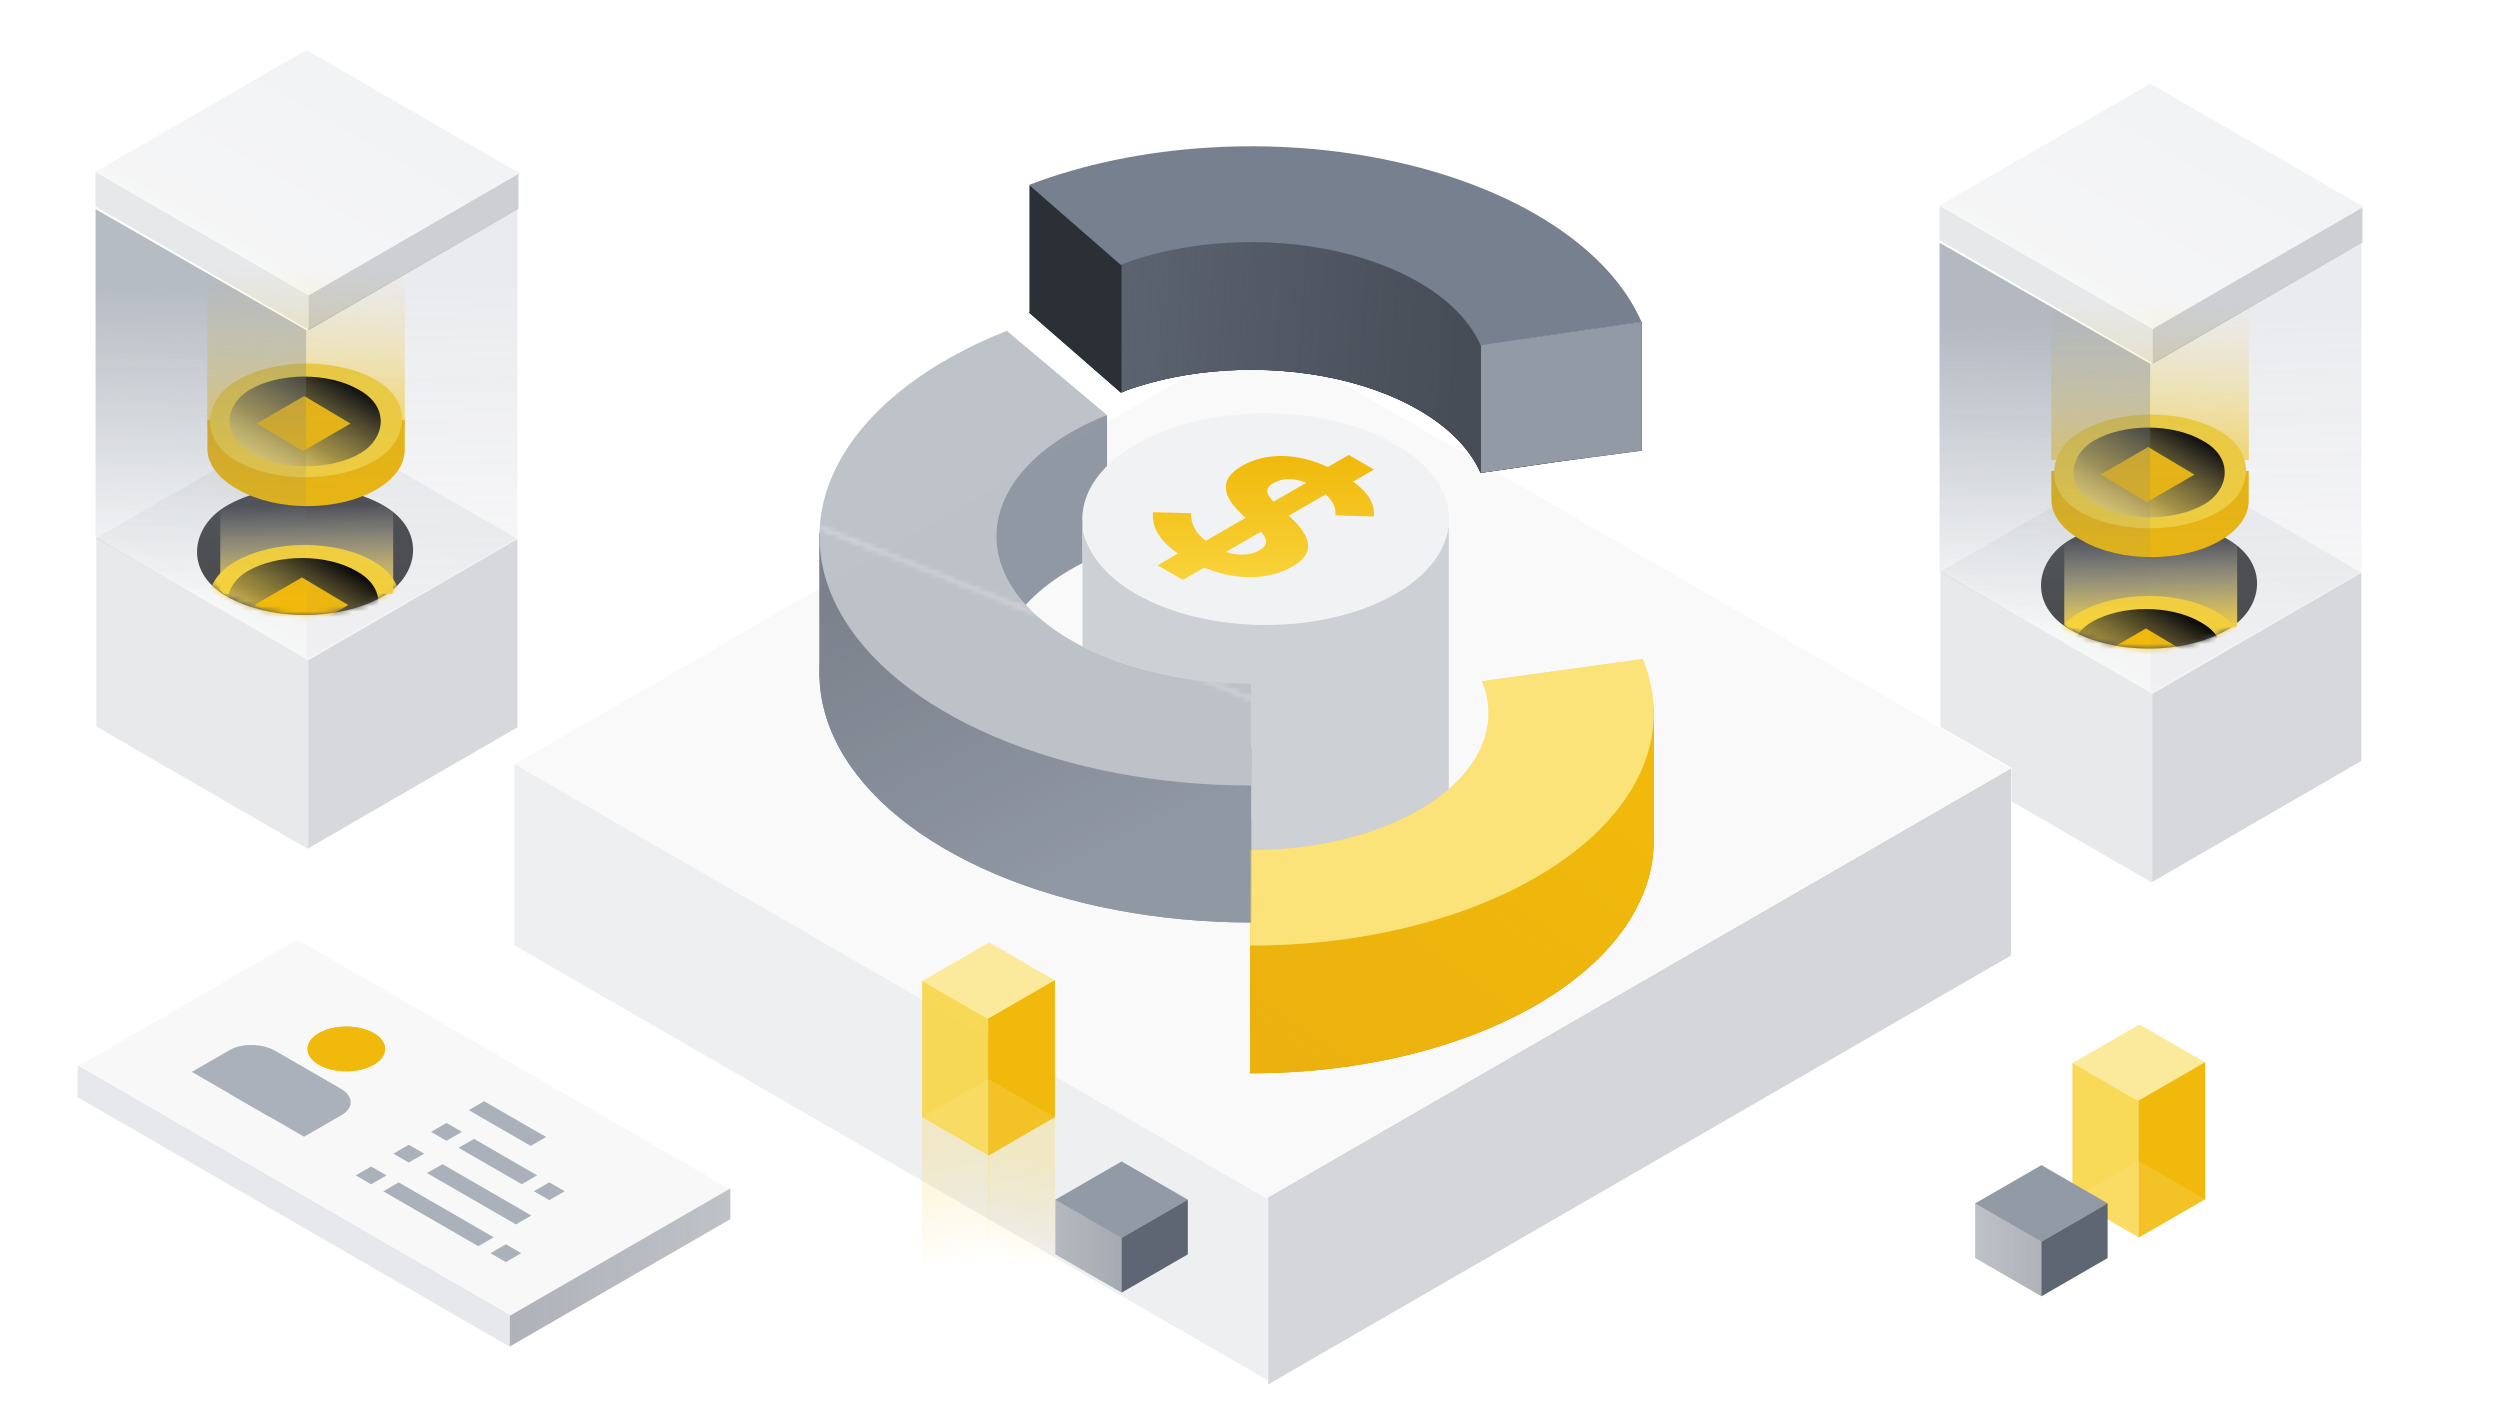 <svg width="464" height="262" viewBox="0 0 464 262" fill="none" xmlns="http://www.w3.org/2000/svg">
<g clip-path="url(#clip0_833_65856)">
<g opacity="0.65">
<path opacity="0.45" fill-rule="evenodd" clip-rule="evenodd" d="M360.131 134.9L373.238 142.467L373.318 142.421V142.513L373.401 142.56L373.318 142.608V148.726L399.46 163.843V128.786L360.131 106.043L360.131 134.9Z" fill="#AEB4BC"/>
<rect opacity="0.39" width="34.908" height="44.818" transform="matrix(4.36486e-08 1 0.866 -0.501 399.461 128.774)" fill="#5E6673"/>
</g>
<rect width="45.387" height="44.964" transform="matrix(0.866 0.5 -0.866 0.5 399.051 83.627)" fill="url(#paint0_linear_833_65856)" fill-opacity="0.1"/>
<rect opacity="0.76" width="33.565" height="33.676" rx="16.782" transform="matrix(0.866 0.5 -0.866 0.5 398.91 91.677)" fill="#14151A"/>
<rect opacity="0.7" x="380.703" y="55.842" width="36.674" height="29.541" fill="url(#paint1_linear_833_65856)"/>
<path opacity="0.96" fill-rule="evenodd" clip-rule="evenodd" d="M383.126 115.743V84.936C383.359 84.67 383.6 84.409 383.848 84.152C392.438 75.242 406.416 75.188 415.006 84.098C415.079 84.174 415.152 84.25 415.224 84.327V116.132C415.135 116.227 415.045 116.322 414.954 116.416C414.936 116.435 414.918 116.453 414.9 116.472H383.798C383.797 116.471 383.797 116.47 383.796 116.47C383.566 116.231 383.343 115.989 383.126 115.743Z" fill="url(#paint2_linear_833_65856)"/>
<path fill-rule="evenodd" clip-rule="evenodd" d="M411.625 85.319C404.558 81.239 393.101 81.239 386.034 85.319C384.923 85.96 383.986 86.664 383.225 87.411H380.739L380.739 92.456C380.732 92.622 380.732 92.789 380.739 92.956L380.739 93.147H380.75C380.933 95.672 382.695 98.165 386.034 100.093L386.468 100.344C393.535 104.423 404.993 104.423 412.06 100.344C415.509 98.352 417.275 95.757 417.357 93.147H417.36V87.411H414.604C413.894 86.757 413.046 86.139 412.06 85.57L411.625 85.319Z" fill="#F0B90B"/>
<rect width="29.635" height="29.973" rx="14.818" transform="matrix(0.866 0.5 -0.866 0.5 399.197 72.594)" fill="#F8D33A"/>
<rect width="23.655" height="23.26" rx="11.63" transform="matrix(0.866 0.5 -0.866 0.5 398.705 75.952)" fill="#F8D33A"/>
<g style="mix-blend-mode:soft-light">
<rect width="23.655" height="23.26" rx="11.63" transform="matrix(0.866 0.5 -0.866 0.5 398.705 75.952)" fill="url(#paint3_linear_833_65856)"/>
</g>
<rect width="10.209" height="9.997" transform="matrix(0.866 -0.5 -0.859 -0.512 398.451 93.194)" fill="#F0B90B"/>
<mask id="mask0_833_65856" style="mask-type:alpha" maskUnits="userSpaceOnUse" x="378" y="96" width="42" height="25">
<rect width="33.565" height="33.676" rx="16.782" transform="matrix(0.866 0.5 -0.866 0.5 398.91 91.677)" fill="url(#paint4_linear_833_65856)"/>
</mask>
<g mask="url(#mask0_833_65856)">
<path fill-rule="evenodd" clip-rule="evenodd" d="M411.206 118.989C404.141 114.911 392.687 114.911 385.622 118.989C384.511 119.63 383.575 120.334 382.814 121.081H380.328L380.328 126.127C380.322 126.291 380.322 126.455 380.328 126.62L380.328 126.814H380.34C380.523 129.338 382.284 131.83 385.622 133.757L386.057 134.008C393.121 138.086 404.576 138.086 411.64 134.008C415.089 132.017 416.854 129.423 416.936 126.814H416.939V121.081H414.184C413.474 120.427 412.626 119.809 411.64 119.24L411.206 118.989Z" fill="#F0B90B"/>
<rect width="29.625" height="29.963" rx="14.813" transform="matrix(0.866 0.5 -0.866 0.5 398.78 106.27)" fill="#F8D33A"/>
<rect width="23.648" height="23.253" rx="11.626" transform="matrix(0.866 0.5 -0.866 0.5 398.289 109.627)" fill="#F8D33A"/>
<g style="mix-blend-mode:soft-light">
<rect width="23.648" height="23.253" rx="11.626" transform="matrix(0.866 0.5 -0.866 0.5 398.289 109.627)" fill="url(#paint5_linear_833_65856)"/>
</g>
<rect width="10.206" height="9.993" transform="matrix(0.866 -0.5 -0.859 -0.512 398.034 126.861)" fill="#F0B90B"/>
</g>
<g style="mix-blend-mode:multiply" opacity="0.05">
<rect width="61.041" height="45.109" transform="matrix(4.39505e-08 1 0.867 -0.498 399.165 67.526)" fill="#76808F"/>
</g>
<rect opacity="0.08" width="61.041" height="45.109" transform="matrix(-4.39505e-08 1 -0.867 -0.498 399.094 67.526)" fill="url(#paint6_linear_833_65856)"/>
<g style="mix-blend-mode:multiply" opacity="0.12">
<rect width="61.041" height="45.109" transform="matrix(4.39505e-08 1 0.867 -0.498 399.166 67.526)" fill="url(#paint7_linear_833_65856)"/>
</g>
<g style="mix-blend-mode:screen" opacity="0.52">
<rect width="61.041" height="45.109" transform="matrix(-4.39505e-08 1 -0.867 -0.498 399.094 67.526)" fill="url(#paint8_linear_833_65856)"/>
</g>
<rect opacity="0.31" width="6.412" height="45.608" transform="matrix(-4.36486e-08 1 -0.866 -0.501 399.464 60.995)" fill="#AEB4BC"/>
<rect opacity="0.31" width="6.468" height="44.992" transform="matrix(4.36486e-08 1 0.866 -0.501 399.509 61.077)" fill="#5E6673"/>
<rect width="45.828" height="45.139" transform="matrix(0.866 0.5 -0.866 0.5 399.098 15.527)" fill="url(#paint9_linear_833_65856)" fill-opacity="0.1"/>
<path opacity="0.21" fill-rule="evenodd" clip-rule="evenodd" d="M235.318 256.209V222.559L95.475 141.806L95.475 175.456L235.318 256.209Z" fill="#AEB4BC"/>
<path opacity="0.11" d="M233.612 62.14L373.325 142.796L235.298 222.479L95.586 141.823L233.612 62.14Z" fill="#CACED3"/>
<rect opacity="0.23" width="34.673" height="159.207" transform="matrix(4.37114e-08 1 0.866 -0.5 235.371 222.271)" fill="#474D57"/>
<g opacity="0.8">
<mask id="mask1_833_65856" style="mask-type:alpha" maskUnits="userSpaceOnUse" x="142" y="8" width="222" height="161">
<rect width="201.059" height="92.388" transform="matrix(0.929 0.369 0.369 -0.929 142.104 93.908)" fill="#D9D9D9"/>
</mask>
<g mask="url(#mask1_833_65856)">
<path fill-rule="evenodd" clip-rule="evenodd" d="M205.472 86.49V77.082H172.238V94.286C169.975 95.76 167.879 97.317 165.96 98.945H152.071V125.709H152.102C152.225 130.079 153.42 134.444 155.692 138.67C160.762 148.1 170.925 156.347 184.696 162.203C189.748 164.352 195.188 166.138 200.896 167.537L200.896 147.623C200.883 147.301 200.883 146.978 200.896 146.656L200.896 138.588H191.254C189.516 136.847 188.106 134.991 187.063 133.05C184.071 127.485 184.242 121.513 187.551 116.008C190.225 111.56 194.835 107.605 200.896 104.51V96.827C200.747 93.258 202.272 89.671 205.472 86.49Z" fill="#76808F"/>
<path d="M232.225 145.794C215.121 145.794 198.466 142.634 184.695 136.778C170.925 130.921 160.762 122.675 155.692 113.244C150.622 103.814 150.913 93.695 156.52 84.366C162.127 75.038 172.758 66.99 186.856 61.4L205.453 77.03C197.133 80.329 190.86 85.078 187.551 90.583C184.242 96.088 184.071 102.059 187.062 107.624C190.054 113.189 196.051 118.055 204.177 121.511C212.303 124.967 222.132 126.832 232.225 126.832L232.225 145.794Z" fill="#AEB4BC"/>
</g>
</g>
<path opacity="0.43" fill-rule="evenodd" clip-rule="evenodd" d="M200.913 104.502L200.913 119.989C201.959 120.523 203.048 121.031 204.178 121.511C212.304 124.967 222.132 126.832 232.225 126.832V138.588H232.236V162.147H232.226V170.291C241.812 170.73 251.659 168.833 258.992 164.6C265.085 161.082 268.385 156.562 268.89 151.959V150.139C268.902 150.026 268.913 149.912 268.922 149.799C268.913 149.685 268.902 149.572 268.89 149.458V127.897L268.89 127.897V125.397L268.89 125.396V100.883L268.89 100.882V98.382L268.89 98.381L268.89 97.84H268.845C268.253 102.359 264.963 106.783 258.976 110.24C245.687 117.911 224.142 117.911 210.853 110.24C204.866 106.783 201.577 102.359 200.984 97.84H200.984C201.132 98.97 201.449 100.095 201.935 101.2C201.282 99.891 200.961 98.771 200.961 97.84V104.477C200.945 104.485 200.929 104.493 200.913 104.502Z" fill="url(#paint10_linear_833_65856)"/>
<path opacity="0.17" d="M258.976 110.24C245.687 117.912 224.142 117.912 210.853 110.24C197.565 102.569 197.565 90.13 210.853 82.459C224.142 74.787 245.687 74.787 258.976 82.459C272.265 90.13 272.265 102.569 258.976 110.24Z" fill="#CACED3"/>
<path d="M219.543 107.627L223.494 105.346C229.873 107.984 235.84 107.485 239.873 105.156C244.071 102.733 243.659 99.787 239.215 95.701L246.046 91.757C247.569 93.158 247.98 94.441 247.857 95.653L254.977 95.867C255.224 93.634 254.071 91.495 251.149 89.381L255.018 87.147L250.326 84.439L246.458 86.672C240.532 83.964 234.811 83.988 230.49 86.482C226.498 88.787 226.292 91.804 231.189 96.105L223.782 100.381C221.806 98.86 220.983 97.102 221.066 95.249L213.987 95.059C213.781 97.554 214.851 100.12 218.637 102.733L214.851 104.919L219.543 107.627ZM236.334 89.666C237.939 88.739 239.955 88.621 242.466 89.595L236.375 93.111C234.852 91.567 234.77 90.569 236.334 89.666ZM233.741 102.139C232.177 103.042 229.996 103.256 227.527 102.448L234.029 98.694C235.675 100.452 234.935 101.45 233.741 102.139Z" fill="url(#paint11_linear_833_65856)"/>
<path d="M304.873 146.032C307.506 152.38 307.609 158.99 305.173 165.365C302.738 171.739 297.827 177.712 290.812 182.831C283.797 187.951 274.86 192.084 264.675 194.92C254.49 197.755 243.323 199.219 232.016 199.201L232.102 181.514C238.772 181.525 245.359 180.661 251.366 178.989C257.374 177.316 262.646 174.878 266.784 171.858C270.922 168.838 273.819 165.315 275.255 161.555C276.692 157.795 276.631 153.896 275.078 150.151L304.873 146.032Z" fill="#D0980B"/>
<rect width="18.858" height="25.945" transform="matrix(-1 0 0 1 306.907 131.34)" fill="#D0980B"/>
<rect width="41.934" height="22.372" transform="matrix(-1 0 0 1 273.993 168.705)" fill="#D0980B"/>
<path d="M306.908 131.34H288.049V148.358L275.078 150.151C276.631 153.896 276.692 157.795 275.255 161.555C274.294 164.071 272.679 166.481 270.475 168.705H232.06V190.249L232.016 199.201C243.324 199.219 254.49 197.755 264.675 194.919C274.86 192.084 283.797 187.951 290.812 182.831C297.827 177.712 302.738 171.739 305.173 165.365C306.191 162.701 306.766 159.995 306.898 157.285H306.908V157.057C306.933 156.403 306.933 155.748 306.908 155.094V131.34Z" fill="#E9AC11"/>
<path d="M306.907 131.34H288.049V148.358L275.078 150.151C276.631 153.896 276.692 157.795 275.255 161.555C274.294 164.071 272.679 166.481 270.475 168.705H232.059V190.249L232.016 199.201C243.323 199.219 254.49 197.755 264.675 194.919C274.86 192.084 283.797 187.951 290.812 182.831C297.827 177.712 302.737 171.739 305.173 165.365C306.191 162.701 306.766 159.995 306.897 157.285H306.907V157.057C306.933 156.403 306.933 155.748 306.907 155.094V131.34Z" fill="url(#paint12_linear_833_65856)"/>
<path d="M304.872 122.313C307.506 128.661 307.609 135.271 305.173 141.646C302.737 148.02 297.827 153.992 290.812 159.112C283.796 164.231 274.86 168.365 264.675 171.2C254.49 174.036 243.323 175.5 232.016 175.481L232.102 157.795C238.771 157.805 245.359 156.942 251.366 155.269C257.374 153.597 262.646 151.159 266.784 148.139C270.922 145.119 273.818 141.596 275.255 137.836C276.692 134.076 276.631 130.176 275.078 126.432L304.872 122.313Z" fill="#F8D33A"/>
<path opacity="0.39" d="M304.873 122.312C307.506 128.661 307.609 135.271 305.173 141.646C302.738 148.02 297.827 153.992 290.812 159.112C283.797 164.231 274.86 168.364 264.675 171.2C254.49 174.036 243.323 175.5 232.016 175.481L232.102 157.794C238.772 157.805 245.359 156.942 251.366 155.269C257.374 153.597 262.646 151.158 266.784 148.139C270.922 145.119 273.819 141.596 275.255 137.836C276.692 134.076 276.631 130.176 275.078 126.432L304.873 122.312Z" fill="#FCEA9C"/>
<g opacity="0.8">
<mask id="mask2_833_65856" style="mask-type:alpha" maskUnits="userSpaceOnUse" x="105" y="93" width="162" height="142">
<rect x="142.104" y="93.908" width="133.756" height="98.461" transform="rotate(21.666 142.104 93.908)" fill="#D9D9D9"/>
</mask>
<g mask="url(#mask2_833_65856)">
<path d="M232.224 171.219C215.121 171.219 198.465 168.059 184.695 162.203C170.925 156.346 160.761 148.1 155.692 138.669C150.622 129.239 150.912 119.119 156.52 109.791C162.127 100.463 172.758 92.415 186.856 86.825L205.452 102.455C197.133 105.754 190.86 110.503 187.551 116.008C184.242 121.512 184.07 127.484 187.062 133.049C190.054 138.614 196.051 143.48 204.177 146.936C212.303 150.392 222.131 152.256 232.224 152.256L232.224 171.219Z" fill="#76808F"/>
<path d="M205.472 77.082H172.237V94.285C169.975 95.76 167.878 97.316 165.96 98.945H152.071V125.708H152.102C152.225 130.078 153.42 134.443 155.692 138.669C160.762 148.1 170.925 156.346 184.695 162.203C198.466 168.059 215.121 171.219 232.225 171.219V162.147H232.236V138.588H191.253C189.515 136.847 188.106 134.99 187.062 133.049C184.071 127.484 184.242 121.513 187.551 116.008C190.857 110.508 197.123 105.762 205.433 102.463H205.472V77.082Z" fill="#76808F"/>
<path d="M205.472 77.082H172.237V94.285C169.975 95.76 167.878 97.316 165.96 98.945H152.071V125.708H152.102C152.225 130.078 153.42 134.443 155.692 138.669C160.762 148.1 170.925 156.346 184.695 162.203C198.466 168.059 215.121 171.219 232.225 171.219V162.147H232.236V138.588H191.253C189.515 136.847 188.106 134.99 187.062 133.049C184.071 127.484 184.242 121.513 187.551 116.008C190.857 110.508 197.123 105.762 205.433 102.463H205.472V77.082Z" fill="url(#paint13_linear_833_65856)"/>
<path d="M232.224 145.793C215.12 145.793 198.465 142.634 184.695 136.777C170.924 130.921 160.761 122.674 155.691 113.244C150.622 103.813 150.912 93.694 156.519 84.366C162.127 75.037 172.757 66.99 186.856 61.399L205.452 77.03C197.132 80.329 190.859 85.078 187.55 90.582C184.241 96.087 184.07 102.059 187.062 107.623C190.053 113.188 196.051 118.055 204.177 121.511C212.303 124.967 222.131 126.831 232.224 126.831L232.224 145.793Z" fill="#AEB4BC"/>
</g>
</g>
<path d="M190.99 58.018C200.943 54.214 212.33 51.843 224.197 51.102C236.064 50.362 248.065 51.274 259.196 53.761C270.327 56.249 280.264 60.241 288.173 65.402C296.082 70.563 301.734 76.743 304.655 83.424L274.795 87.775C273.079 83.848 269.757 80.216 265.108 77.182C260.459 74.149 254.619 71.803 248.077 70.341C241.535 68.879 234.481 68.343 227.506 68.778C220.532 69.213 213.839 70.607 207.989 72.843L190.99 58.018Z" fill="#2B2F36"/>
<path d="M191.063 34.413L253.026 36.287V43.666H272.119L274.046 58.244C277.487 59.586 280.733 61.094 283.749 62.752L304.716 59.713V83.594H304.676L304.711 83.638L288.244 85.815L274.796 87.775C273.079 83.848 269.757 80.216 265.108 77.182C260.46 74.149 254.62 71.803 248.078 70.341C241.535 68.879 234.481 68.343 227.507 68.778C221.002 69.184 214.744 70.423 209.185 72.402C208.834 72.561 208.475 72.724 208.106 72.891L208.032 72.826C208.018 72.832 208.004 72.837 207.99 72.843L191.121 58.132H191.063V58.082L190.99 58.018C191.014 58.009 191.039 57.999 191.063 57.99V34.413Z" fill="#2B2F36"/>
<path fill-rule="evenodd" clip-rule="evenodd" d="M274.813 58.547C277.971 59.812 280.959 61.217 283.749 62.752L304.716 59.713V83.594H304.676L304.712 83.638L288.244 85.815L274.813 87.772V58.547Z" fill="#929AA5"/>
<path d="M274.813 87.772L274.796 87.775C273.079 83.848 269.757 80.216 265.108 77.182C260.46 74.149 254.62 71.803 248.077 70.341C241.535 68.879 234.481 68.343 227.507 68.778C221.002 69.184 214.743 70.423 209.185 72.402C208.853 72.553 208.513 72.707 208.164 72.864V37.692H253.026V43.666H272.119L274.046 58.244C274.303 58.344 274.558 58.445 274.813 58.547V87.772Z" fill="#474D57"/>
<path opacity="0.59" d="M274.813 87.772L274.796 87.775C273.079 83.848 269.757 80.216 265.108 77.182C260.46 74.149 254.62 71.803 248.077 70.341C241.535 68.879 234.481 68.343 227.507 68.778C221.002 69.184 214.743 70.423 209.185 72.402C208.853 72.553 208.513 72.707 208.164 72.864V37.692H253.026V43.666H272.119L274.046 58.244C274.303 58.344 274.558 58.445 274.813 58.547V87.772Z" fill="url(#paint14_linear_833_65856)"/>
<path d="M190.99 34.316C200.942 30.513 212.329 28.141 224.196 27.401C236.063 26.66 248.065 27.572 259.196 30.06C270.327 32.548 280.263 36.539 288.173 41.7C296.082 46.861 301.734 53.041 304.655 59.722L274.795 64.073C273.078 60.146 269.756 56.514 265.108 53.481C260.459 50.447 254.619 48.101 248.077 46.639C241.535 45.177 234.481 44.641 227.506 45.076C220.531 45.511 213.839 46.905 207.989 49.141L190.99 34.316Z" fill="#76808F"/>
<g opacity="0.65">
<rect opacity="0.45" width="35.056" height="45.432" transform="matrix(-4.36486e-08 1 -0.866 -0.501 57.218 122.548)" fill="#AEB4BC"/>
<rect opacity="0.39" width="34.908" height="44.818" transform="matrix(4.36486e-08 1 0.866 -0.501 57.218 122.535)" fill="#5E6673"/>
</g>
<rect width="45.387" height="44.964" transform="matrix(0.866 0.5 -0.866 0.5 56.809 77.388)" fill="url(#paint15_linear_833_65856)" fill-opacity="0.1"/>
<rect opacity="0.76" width="33.565" height="33.676" rx="16.782" transform="matrix(0.866 0.5 -0.866 0.5 56.669 85.438)" fill="#14151A"/>
<rect opacity="0.7" x="38.462" y="49.603" width="36.674" height="29.541" fill="url(#paint16_linear_833_65856)"/>
<path opacity="0.96" fill-rule="evenodd" clip-rule="evenodd" d="M40.884 109.504V78.697C41.117 78.431 41.358 78.169 41.606 77.912C50.196 69.003 64.174 68.949 72.764 77.859C72.837 77.935 72.91 78.011 72.982 78.088V109.892C72.893 109.988 72.803 110.083 72.712 110.177C72.695 110.196 72.677 110.214 72.659 110.233H41.556C41.556 110.232 41.555 110.231 41.554 110.231C41.325 109.992 41.101 109.75 40.884 109.504Z" fill="url(#paint17_linear_833_65856)"/>
<path fill-rule="evenodd" clip-rule="evenodd" d="M69.384 75.853C62.317 71.773 50.859 71.773 43.793 75.853C42.682 76.494 41.745 77.198 40.983 77.945H38.498L38.498 82.99C38.491 83.156 38.491 83.323 38.498 83.49L38.498 83.681H38.508C38.692 86.206 40.454 88.699 43.793 90.627L44.227 90.878C51.294 94.957 62.752 94.957 69.819 90.878C73.268 88.886 75.034 86.291 75.116 83.681H75.119V77.945H72.363C71.653 77.291 70.805 76.673 69.819 76.104L69.384 75.853Z" fill="#F0B90B"/>
<rect width="29.635" height="29.973" rx="14.818" transform="matrix(0.866 0.5 -0.866 0.5 56.955 63.128)" fill="#F8D33A"/>
<rect width="23.655" height="23.26" rx="11.63" transform="matrix(0.866 0.5 -0.866 0.5 56.463 66.487)" fill="#F8D33A"/>
<g style="mix-blend-mode:soft-light">
<rect width="23.655" height="23.26" rx="11.63" transform="matrix(0.866 0.5 -0.866 0.5 56.463 66.487)" fill="url(#paint18_linear_833_65856)"/>
</g>
<rect width="10.209" height="9.997" transform="matrix(0.866 -0.5 -0.859 -0.512 56.209 83.728)" fill="#F0B90B"/>
<mask id="mask3_833_65856" style="mask-type:alpha" maskUnits="userSpaceOnUse" x="36" y="90" width="42" height="25">
<rect width="33.565" height="33.676" rx="16.782" transform="matrix(0.866 0.5 -0.866 0.5 56.668 85.438)" fill="url(#paint19_linear_833_65856)"/>
</mask>
<g mask="url(#mask3_833_65856)">
<path fill-rule="evenodd" clip-rule="evenodd" d="M68.963 109.524C61.898 105.446 50.444 105.446 43.379 109.524C42.269 110.165 41.333 110.869 40.571 111.615H38.086L38.086 116.661C38.079 116.825 38.079 116.99 38.086 117.154L38.086 117.349H38.097C38.28 119.872 40.041 122.365 43.379 124.291L43.814 124.542C50.879 128.62 62.333 128.62 69.397 124.542C72.846 122.552 74.611 119.957 74.693 117.349H74.696V111.615H71.941C71.231 110.962 70.383 110.343 69.397 109.775L68.963 109.524Z" fill="#F0B90B"/>
<rect width="29.625" height="29.963" rx="14.813" transform="matrix(0.866 0.5 -0.866 0.5 56.538 96.805)" fill="#F8D33A"/>
<rect width="23.648" height="23.253" rx="11.626" transform="matrix(0.866 0.5 -0.866 0.5 56.047 100.162)" fill="#F8D33A"/>
<g style="mix-blend-mode:soft-light">
<rect width="23.648" height="23.253" rx="11.626" transform="matrix(0.866 0.5 -0.866 0.5 56.047 100.162)" fill="url(#paint20_linear_833_65856)"/>
</g>
<rect width="10.206" height="9.993" transform="matrix(0.866 -0.5 -0.859 -0.512 55.792 117.396)" fill="#F0B90B"/>
</g>
<g style="mix-blend-mode:multiply" opacity="0.05">
<rect width="61.041" height="45.109" transform="matrix(4.39505e-08 1 0.867 -0.498 56.923 61.287)" fill="#76808F"/>
</g>
<rect opacity="0.08" width="61.041" height="45.109" transform="matrix(-4.39505e-08 1 -0.867 -0.498 56.851 61.287)" fill="url(#paint21_linear_833_65856)"/>
<g style="mix-blend-mode:multiply" opacity="0.12">
<rect width="61.041" height="45.109" transform="matrix(4.39505e-08 1 0.867 -0.498 56.923 61.287)" fill="url(#paint22_linear_833_65856)"/>
</g>
<g style="mix-blend-mode:screen" opacity="0.49">
<rect width="61.041" height="45.109" transform="matrix(-4.39505e-08 1 -0.867 -0.498 56.851 61.287)" fill="url(#paint23_linear_833_65856)"/>
</g>
<rect opacity="0.31" width="6.412" height="45.608" transform="matrix(-4.36486e-08 1 -0.866 -0.501 57.22 54.755)" fill="#AEB4BC"/>
<rect opacity="0.31" width="6.468" height="44.992" transform="matrix(4.36486e-08 1 0.866 -0.501 57.265 54.837)" fill="#5E6673"/>
<rect width="45.828" height="45.139" transform="matrix(0.866 0.5 -0.866 0.5 56.854 9.287)" fill="url(#paint24_linear_833_65856)" fill-opacity="0.1"/>
<rect width="14.216" height="14.426" transform="matrix(0.866 0.5 -0.866 0.5 397.071 190.131)" fill="#FCEA9C"/>
<rect opacity="0.76" width="25.241" height="14.119" transform="matrix(-4.37114e-08 1 -0.866 -0.5 396.884 204.372)" fill="#F8D33A"/>
<rect width="25.435" height="14.326" transform="matrix(4.37114e-08 1 0.866 -0.5 396.884 204.294)" fill="#F0B90B"/>
<g style="mix-blend-mode:multiply" opacity="0.36">
<path d="M396.884 204.487L396.884 229.613L396.884 229.613V229.613L390.564 225.964V225.963L384.657 222.553L384.657 211.095L384.657 211.095L384.657 197.427L384.657 197.427L384.657 197.427L396.884 204.487Z" fill="#F8D33A"/>
</g>
<rect opacity="0.19" width="14.214" height="14.181" transform="matrix(0.866 0.5 -0.866 0.5 396.923 215.47)" fill="#FCEA9C"/>
<rect width="14.207" height="14.207" transform="matrix(0.866 0.5 -0.866 0.5 378.89 216.248)" fill="#929AA5"/>
<rect width="10.166" height="14.207" transform="matrix(-4.37114e-08 1 -0.866 -0.5 378.888 230.425)" fill="url(#paint25_linear_833_65856)" fill-opacity="0.5"/>
<rect width="10.155" height="14.207" transform="matrix(4.37114e-08 1 0.866 -0.5 378.873 230.447)" fill="#5E6673"/>
<rect width="14.216" height="14.426" transform="matrix(0.866 0.5 -0.866 0.5 183.577 174.9)" fill="#FCEA9C"/>
<g opacity="0.96">
<rect opacity="0.27" width="31.065" height="14.326" transform="matrix(4.37114e-08 1 0.866 -0.5 183.39 214.028)" fill="url(#paint26_linear_833_65856)"/>
<rect opacity="0.22" width="31.065" height="14.326" transform="matrix(-4.37114e-08 1 -0.866 -0.5 183.54 214.028)" fill="url(#paint27_linear_833_65856)"/>
</g>
<rect opacity="0.76" width="25.241" height="14.119" transform="matrix(-4.37114e-08 1 -0.866 -0.5 183.39 189.141)" fill="#F8D33A"/>
<rect width="25.435" height="14.326" transform="matrix(4.37114e-08 1 0.866 -0.5 183.39 189.063)" fill="#F0B90B"/>
<g style="mix-blend-mode:multiply" opacity="0.36">
<path d="M183.375 189.256L183.375 214.382L183.375 214.382V214.382L177.055 210.733V210.733L171.149 207.322L171.149 195.864L171.148 195.865L171.148 182.196L171.149 182.197L171.149 182.196L183.375 189.256Z" fill="#F8D33A"/>
</g>
<rect opacity="0.19" width="14.214" height="14.181" transform="matrix(0.866 0.5 -0.866 0.5 183.43 200.239)" fill="#FCEA9C"/>
<rect width="14.207" height="14.207" transform="matrix(0.866 0.5 -0.866 0.5 208.172 215.561)" fill="#929AA5"/>
<rect width="10.166" height="14.207" transform="matrix(-4.37114e-08 1 -0.866 -0.5 208.171 229.739)" fill="url(#paint28_linear_833_65856)" fill-opacity="0.5"/>
<rect width="10.155" height="14.207" transform="matrix(4.37114e-08 1 0.866 -0.5 208.156 229.76)" fill="#5E6673"/>
<rect width="5.71" height="47.267" transform="matrix(4.37114e-08 1 0.866 -0.5 94.614 244.202)" fill="url(#paint29_linear_833_65856)" fill-opacity="0.5"/>
<g clip-path="url(#clip1_833_65856)">
<rect width="92.596" height="47.116" transform="matrix(0.866 0.5 -0.866 0.5 55.228 174.394)" fill="#D6DBE2" fill-opacity="0.1"/>
<path d="M59.187 197.624C56.376 196.001 56.376 193.37 59.187 191.748C61.998 190.125 66.555 190.125 69.366 191.748C72.176 193.37 72.176 196.001 69.365 197.624C66.555 199.247 61.998 199.247 59.187 197.624Z" fill="url(#paint30_linear_833_65856)" fill-opacity="0.1"/>
<g opacity="0.58">
<rect width="13.248" height="3.281" transform="matrix(0.866 0.5 -0.866 0.5 89.859 204.399)" fill="#929AA5"/>
<rect width="3.281" height="3.281" transform="matrix(0.866 0.5 -0.866 0.5 82.865 208.436)" fill="#929AA5"/>
<rect width="13.504" height="3.281" transform="matrix(0.866 0.5 -0.866 0.5 87.98 211.389)" fill="#929AA5"/>
<rect width="3.281" height="3.281" transform="matrix(0.866 0.5 0.866 -0.5 99.107 221.093)" fill="#929AA5"/>
<rect width="3.281" height="3.281" transform="matrix(0.866 0.5 -0.866 0.5 75.871 212.474)" fill="#929AA5"/>
<rect width="19.031" height="3.281" transform="matrix(0.866 0.5 -0.866 0.5 82.123 216.083)" fill="#929AA5"/>
<rect width="3.281" height="3.281" transform="matrix(0.866 0.5 -0.866 0.5 68.877 216.511)" fill="#929AA5"/>
<rect width="20.344" height="3.281" transform="matrix(0.866 0.5 -0.866 0.5 73.992 219.464)" fill="#929AA5"/>
<rect width="3.281" height="3.281" transform="matrix(0.866 0.5 0.866 -0.5 91.043 232.588)" fill="#929AA5"/>
</g>
<path opacity="0.58" d="M42.53 202.966L42.562 202.948L35.622 198.941L42.607 194.909C44.883 193.595 48.669 193.652 51.064 195.035L63.21 202.046C65.606 203.429 65.703 205.615 63.428 206.928L56.443 210.961L49.966 207.221L49.934 207.24L42.53 202.966Z" fill="#929AA5"/>
<path d="M59.187 197.624C56.377 196.001 56.377 193.37 59.187 191.747C61.998 190.125 66.555 190.125 69.366 191.747C72.177 193.37 72.177 196.001 69.366 197.624C66.555 199.247 61.998 199.246 59.187 197.624Z" fill="#F0B90B"/>
</g>
<g opacity="0.79" clip-path="url(#clip2_833_65856)">
<rect width="92.596" height="47.116" transform="matrix(0.866 0.5 -0.866 0.5 55.228 174.394)" fill="#D6DBE2" fill-opacity="0.1"/>
<path d="M59.187 197.624C56.376 196.001 56.376 193.37 59.187 191.748C61.998 190.125 66.555 190.125 69.366 191.748C72.176 193.37 72.176 196.001 69.365 197.624C66.555 199.247 61.998 199.247 59.187 197.624Z" fill="url(#paint31_linear_833_65856)" fill-opacity="0.1"/>
<g opacity="0.58">
<rect width="13.248" height="3.281" transform="matrix(0.866 0.5 -0.866 0.5 89.859 204.399)" fill="#929AA5"/>
<rect width="3.281" height="3.281" transform="matrix(0.866 0.5 -0.866 0.5 82.865 208.436)" fill="#929AA5"/>
<rect width="13.504" height="3.281" transform="matrix(0.866 0.5 -0.866 0.5 87.98 211.389)" fill="#929AA5"/>
<rect width="3.281" height="3.281" transform="matrix(0.866 0.5 0.866 -0.5 99.107 221.093)" fill="#929AA5"/>
<rect width="3.281" height="3.281" transform="matrix(0.866 0.5 -0.866 0.5 75.871 212.474)" fill="#929AA5"/>
<rect width="19.031" height="3.281" transform="matrix(0.866 0.5 -0.866 0.5 82.123 216.083)" fill="#929AA5"/>
<rect width="3.281" height="3.281" transform="matrix(0.866 0.5 -0.866 0.5 68.877 216.511)" fill="#929AA5"/>
<rect width="20.344" height="3.281" transform="matrix(0.866 0.5 -0.866 0.5 73.992 219.464)" fill="#929AA5"/>
<rect width="3.281" height="3.281" transform="matrix(0.866 0.5 0.866 -0.5 91.043 232.588)" fill="#929AA5"/>
</g>
<path opacity="0.58" d="M42.53 202.966L42.562 202.948L35.622 198.941L42.607 194.909C44.883 193.595 48.669 193.652 51.064 195.035L63.21 202.046C65.606 203.429 65.703 205.615 63.428 206.928L56.443 210.961L49.966 207.221L49.934 207.24L42.53 202.966Z" fill="#929AA5"/>
<path d="M59.187 197.624C56.377 196.001 56.377 193.37 59.187 191.747C61.998 190.125 66.555 190.125 69.366 191.747C72.177 193.37 72.177 196.001 69.366 197.624C66.555 199.247 61.998 199.246 59.187 197.624Z" fill="#F0B90B"/>
</g>
<rect width="5.863" height="92.601" transform="matrix(-4.37114e-08 1 -0.866 -0.5 94.614 244.091)" fill="#C0C6CF" fill-opacity="0.4"/>
</g>
<path opacity="0.42" d="M304.873 122.312C307.506 128.66 307.609 135.27 305.173 141.645C302.738 148.019 297.827 153.992 290.812 159.111C283.797 164.231 274.86 168.364 264.675 171.2C254.49 174.035 243.324 175.499 232.016 175.481L232.102 157.794C238.772 157.805 245.359 156.941 251.367 155.269C257.374 153.596 262.646 151.158 266.784 148.138C270.922 145.118 273.819 141.595 275.255 137.835C276.692 134.075 276.632 130.176 275.078 126.431L304.873 122.312Z" fill="#FCEA9B"/>
<defs>
<linearGradient id="paint0_linear_833_65856" x1="22.694" y1="0" x2="22.694" y2="44.964" gradientUnits="userSpaceOnUse">
<stop stop-color="#76808F"/>
<stop offset="1" stop-color="#9DA3AC" stop-opacity="0.96"/>
</linearGradient>
<linearGradient id="paint1_linear_833_65856" x1="397.699" y1="83.624" x2="398.529" y2="55.826" gradientUnits="userSpaceOnUse">
<stop stop-color="#FFD43E"/>
<stop offset="1" stop-color="#FFE887" stop-opacity="0"/>
</linearGradient>
<linearGradient id="paint2_linear_833_65856" x1="399.204" y1="99.783" x2="399.627" y2="116.494" gradientUnits="userSpaceOnUse">
<stop stop-color="white" stop-opacity="0"/>
<stop offset="1" stop-color="#F8D33A"/>
</linearGradient>
<linearGradient id="paint3_linear_833_65856" x1="11.828" y1="0" x2="11.828" y2="23.26" gradientUnits="userSpaceOnUse">
<stop/>
<stop offset="0.669" stop-color="#454545" stop-opacity="0.45"/>
<stop offset="1" stop-color="#D1D1D1" stop-opacity="0.29"/>
</linearGradient>
<linearGradient id="paint4_linear_833_65856" x1="16.782" y1="0" x2="16.782" y2="33.676" gradientUnits="userSpaceOnUse">
<stop stop-color="#FFD43E"/>
<stop offset="1" stop-color="#FFE887"/>
</linearGradient>
<linearGradient id="paint5_linear_833_65856" x1="11.824" y1="0" x2="11.824" y2="23.253" gradientUnits="userSpaceOnUse">
<stop/>
<stop offset="0.669" stop-color="#454545" stop-opacity="0.45"/>
<stop offset="1" stop-color="#D1D1D1" stop-opacity="0.29"/>
</linearGradient>
<linearGradient id="paint6_linear_833_65856" x1="-1.693" y1="13.537" x2="45.129" y2="-9.165" gradientUnits="userSpaceOnUse">
<stop stop-color="#76808F"/>
<stop offset="1" stop-color="#76808F" stop-opacity="0"/>
</linearGradient>
<linearGradient id="paint7_linear_833_65856" x1="-1.693" y1="13.537" x2="45.129" y2="-9.165" gradientUnits="userSpaceOnUse">
<stop stop-color="#76808F"/>
<stop offset="1" stop-color="#76808F" stop-opacity="0"/>
</linearGradient>
<linearGradient id="paint8_linear_833_65856" x1="-1.693" y1="13.537" x2="45.129" y2="-9.165" gradientUnits="userSpaceOnUse">
<stop stop-color="#76808F"/>
<stop offset="1" stop-color="#76808F" stop-opacity="0"/>
</linearGradient>
<linearGradient id="paint9_linear_833_65856" x1="22.914" y1="0" x2="22.914" y2="45.139" gradientUnits="userSpaceOnUse">
<stop stop-color="#76808F"/>
<stop offset="1" stop-color="#9DA3AC" stop-opacity="0.96"/>
</linearGradient>
<linearGradient id="paint10_linear_833_65856" x1="234.946" y1="179.217" x2="242.119" y2="315.465" gradientUnits="userSpaceOnUse">
<stop stop-color="#929AA5"/>
<stop offset="1" stop-color="#929AA5" stop-opacity="0"/>
</linearGradient>
<linearGradient id="paint11_linear_833_65856" x1="234.49" y1="84.439" x2="234.49" y2="107.627" gradientUnits="userSpaceOnUse">
<stop stop-color="#F0B90B"/>
<stop offset="1" stop-color="#F8D33A"/>
</linearGradient>
<linearGradient id="paint12_linear_833_65856" x1="298.181" y1="150.433" x2="232.001" y2="246.013" gradientUnits="userSpaceOnUse">
<stop stop-color="#F0B90B"/>
<stop offset="1" stop-color="#F0B90B" stop-opacity="0"/>
</linearGradient>
<linearGradient id="paint13_linear_833_65856" x1="141.808" y1="55.671" x2="198.032" y2="166.245" gradientUnits="userSpaceOnUse">
<stop stop-color="#474D57"/>
<stop offset="1" stop-color="#474D57" stop-opacity="0"/>
</linearGradient>
<linearGradient id="paint14_linear_833_65856" x1="184.269" y1="77.635" x2="329.514" y2="87.766" gradientUnits="userSpaceOnUse">
<stop stop-color="#76808F"/>
<stop offset="0.59" stop-color="#76808F" stop-opacity="0"/>
</linearGradient>
<linearGradient id="paint15_linear_833_65856" x1="22.694" y1="0" x2="22.694" y2="44.964" gradientUnits="userSpaceOnUse">
<stop stop-color="#76808F"/>
<stop offset="1" stop-color="#9DA3AC" stop-opacity="0.96"/>
</linearGradient>
<linearGradient id="paint16_linear_833_65856" x1="55.457" y1="77.385" x2="56.287" y2="49.587" gradientUnits="userSpaceOnUse">
<stop stop-color="#FFD43E"/>
<stop offset="1" stop-color="#FFE887" stop-opacity="0"/>
</linearGradient>
<linearGradient id="paint17_linear_833_65856" x1="56.962" y1="93.544" x2="57.386" y2="110.255" gradientUnits="userSpaceOnUse">
<stop stop-color="white" stop-opacity="0"/>
<stop offset="1" stop-color="#F8D33A"/>
</linearGradient>
<linearGradient id="paint18_linear_833_65856" x1="11.828" y1="0" x2="11.828" y2="23.26" gradientUnits="userSpaceOnUse">
<stop/>
<stop offset="0.669" stop-color="#454545" stop-opacity="0.45"/>
<stop offset="1" stop-color="#D1D1D1" stop-opacity="0.29"/>
</linearGradient>
<linearGradient id="paint19_linear_833_65856" x1="16.782" y1="0" x2="16.782" y2="33.676" gradientUnits="userSpaceOnUse">
<stop stop-color="#FFD43E"/>
<stop offset="1" stop-color="#FFE887"/>
</linearGradient>
<linearGradient id="paint20_linear_833_65856" x1="11.824" y1="0" x2="11.824" y2="23.253" gradientUnits="userSpaceOnUse">
<stop/>
<stop offset="0.669" stop-color="#454545" stop-opacity="0.45"/>
<stop offset="1" stop-color="#D1D1D1" stop-opacity="0.29"/>
</linearGradient>
<linearGradient id="paint21_linear_833_65856" x1="-1.693" y1="13.537" x2="45.129" y2="-9.165" gradientUnits="userSpaceOnUse">
<stop stop-color="#76808F"/>
<stop offset="1" stop-color="#76808F" stop-opacity="0"/>
</linearGradient>
<linearGradient id="paint22_linear_833_65856" x1="-1.693" y1="13.537" x2="45.129" y2="-9.165" gradientUnits="userSpaceOnUse">
<stop stop-color="#76808F"/>
<stop offset="1" stop-color="#76808F" stop-opacity="0"/>
</linearGradient>
<linearGradient id="paint23_linear_833_65856" x1="-1.693" y1="13.537" x2="45.129" y2="-9.165" gradientUnits="userSpaceOnUse">
<stop stop-color="#76808F"/>
<stop offset="1" stop-color="#76808F" stop-opacity="0"/>
</linearGradient>
<linearGradient id="paint24_linear_833_65856" x1="22.914" y1="0" x2="22.914" y2="45.139" gradientUnits="userSpaceOnUse">
<stop stop-color="#76808F"/>
<stop offset="1" stop-color="#9DA3AC" stop-opacity="0.96"/>
</linearGradient>
<linearGradient id="paint25_linear_833_65856" x1="5.083" y1="0" x2="5.083" y2="14.207" gradientUnits="userSpaceOnUse">
<stop stop-color="#5E6673"/>
<stop offset="1" stop-color="#5E6673" stop-opacity="0.8"/>
</linearGradient>
<linearGradient id="paint26_linear_833_65856" x1="2.542" y1="7.179" x2="17.405" y2="-2.806" gradientUnits="userSpaceOnUse">
<stop stop-color="#F8D33A"/>
<stop offset="1" stop-color="#F0B90B" stop-opacity="0"/>
</linearGradient>
<linearGradient id="paint27_linear_833_65856" x1="2.542" y1="7.179" x2="17.405" y2="-2.806" gradientUnits="userSpaceOnUse">
<stop stop-color="#F8D33A"/>
<stop offset="1" stop-color="#F0B90B" stop-opacity="0"/>
</linearGradient>
<linearGradient id="paint28_linear_833_65856" x1="5.083" y1="0" x2="5.083" y2="14.207" gradientUnits="userSpaceOnUse">
<stop stop-color="#5E6673"/>
<stop offset="1" stop-color="#5E6673" stop-opacity="0.8"/>
</linearGradient>
<linearGradient id="paint29_linear_833_65856" x1="2.855" y1="0" x2="2.855" y2="47.267" gradientUnits="userSpaceOnUse">
<stop stop-color="#5E6673"/>
<stop offset="1" stop-color="#5E6673" stop-opacity="0.8"/>
</linearGradient>
<linearGradient id="paint30_linear_833_65856" x1="69.366" y1="191.748" x2="64.277" y2="200.563" gradientUnits="userSpaceOnUse">
<stop stop-color="#76808F"/>
<stop offset="1" stop-color="#9DA3AC" stop-opacity="0.96"/>
</linearGradient>
<linearGradient id="paint31_linear_833_65856" x1="69.366" y1="191.748" x2="64.277" y2="200.563" gradientUnits="userSpaceOnUse">
<stop stop-color="#76808F"/>
<stop offset="1" stop-color="#9DA3AC" stop-opacity="0.96"/>
</linearGradient>
<clipPath id="clip0_833_65856">
<rect width="447.65" height="252.634" fill="white" transform="translate(8.175 4.707)"/>
</clipPath>
<clipPath id="clip1_833_65856">
<rect width="92.596" height="47.116" fill="white" transform="matrix(0.866 0.5 -0.866 0.5 55.228 174.394)"/>
</clipPath>
<clipPath id="clip2_833_65856">
<rect width="92.596" height="47.116" fill="white" transform="matrix(0.866 0.5 -0.866 0.5 55.228 174.394)"/>
</clipPath>
</defs>
</svg>
